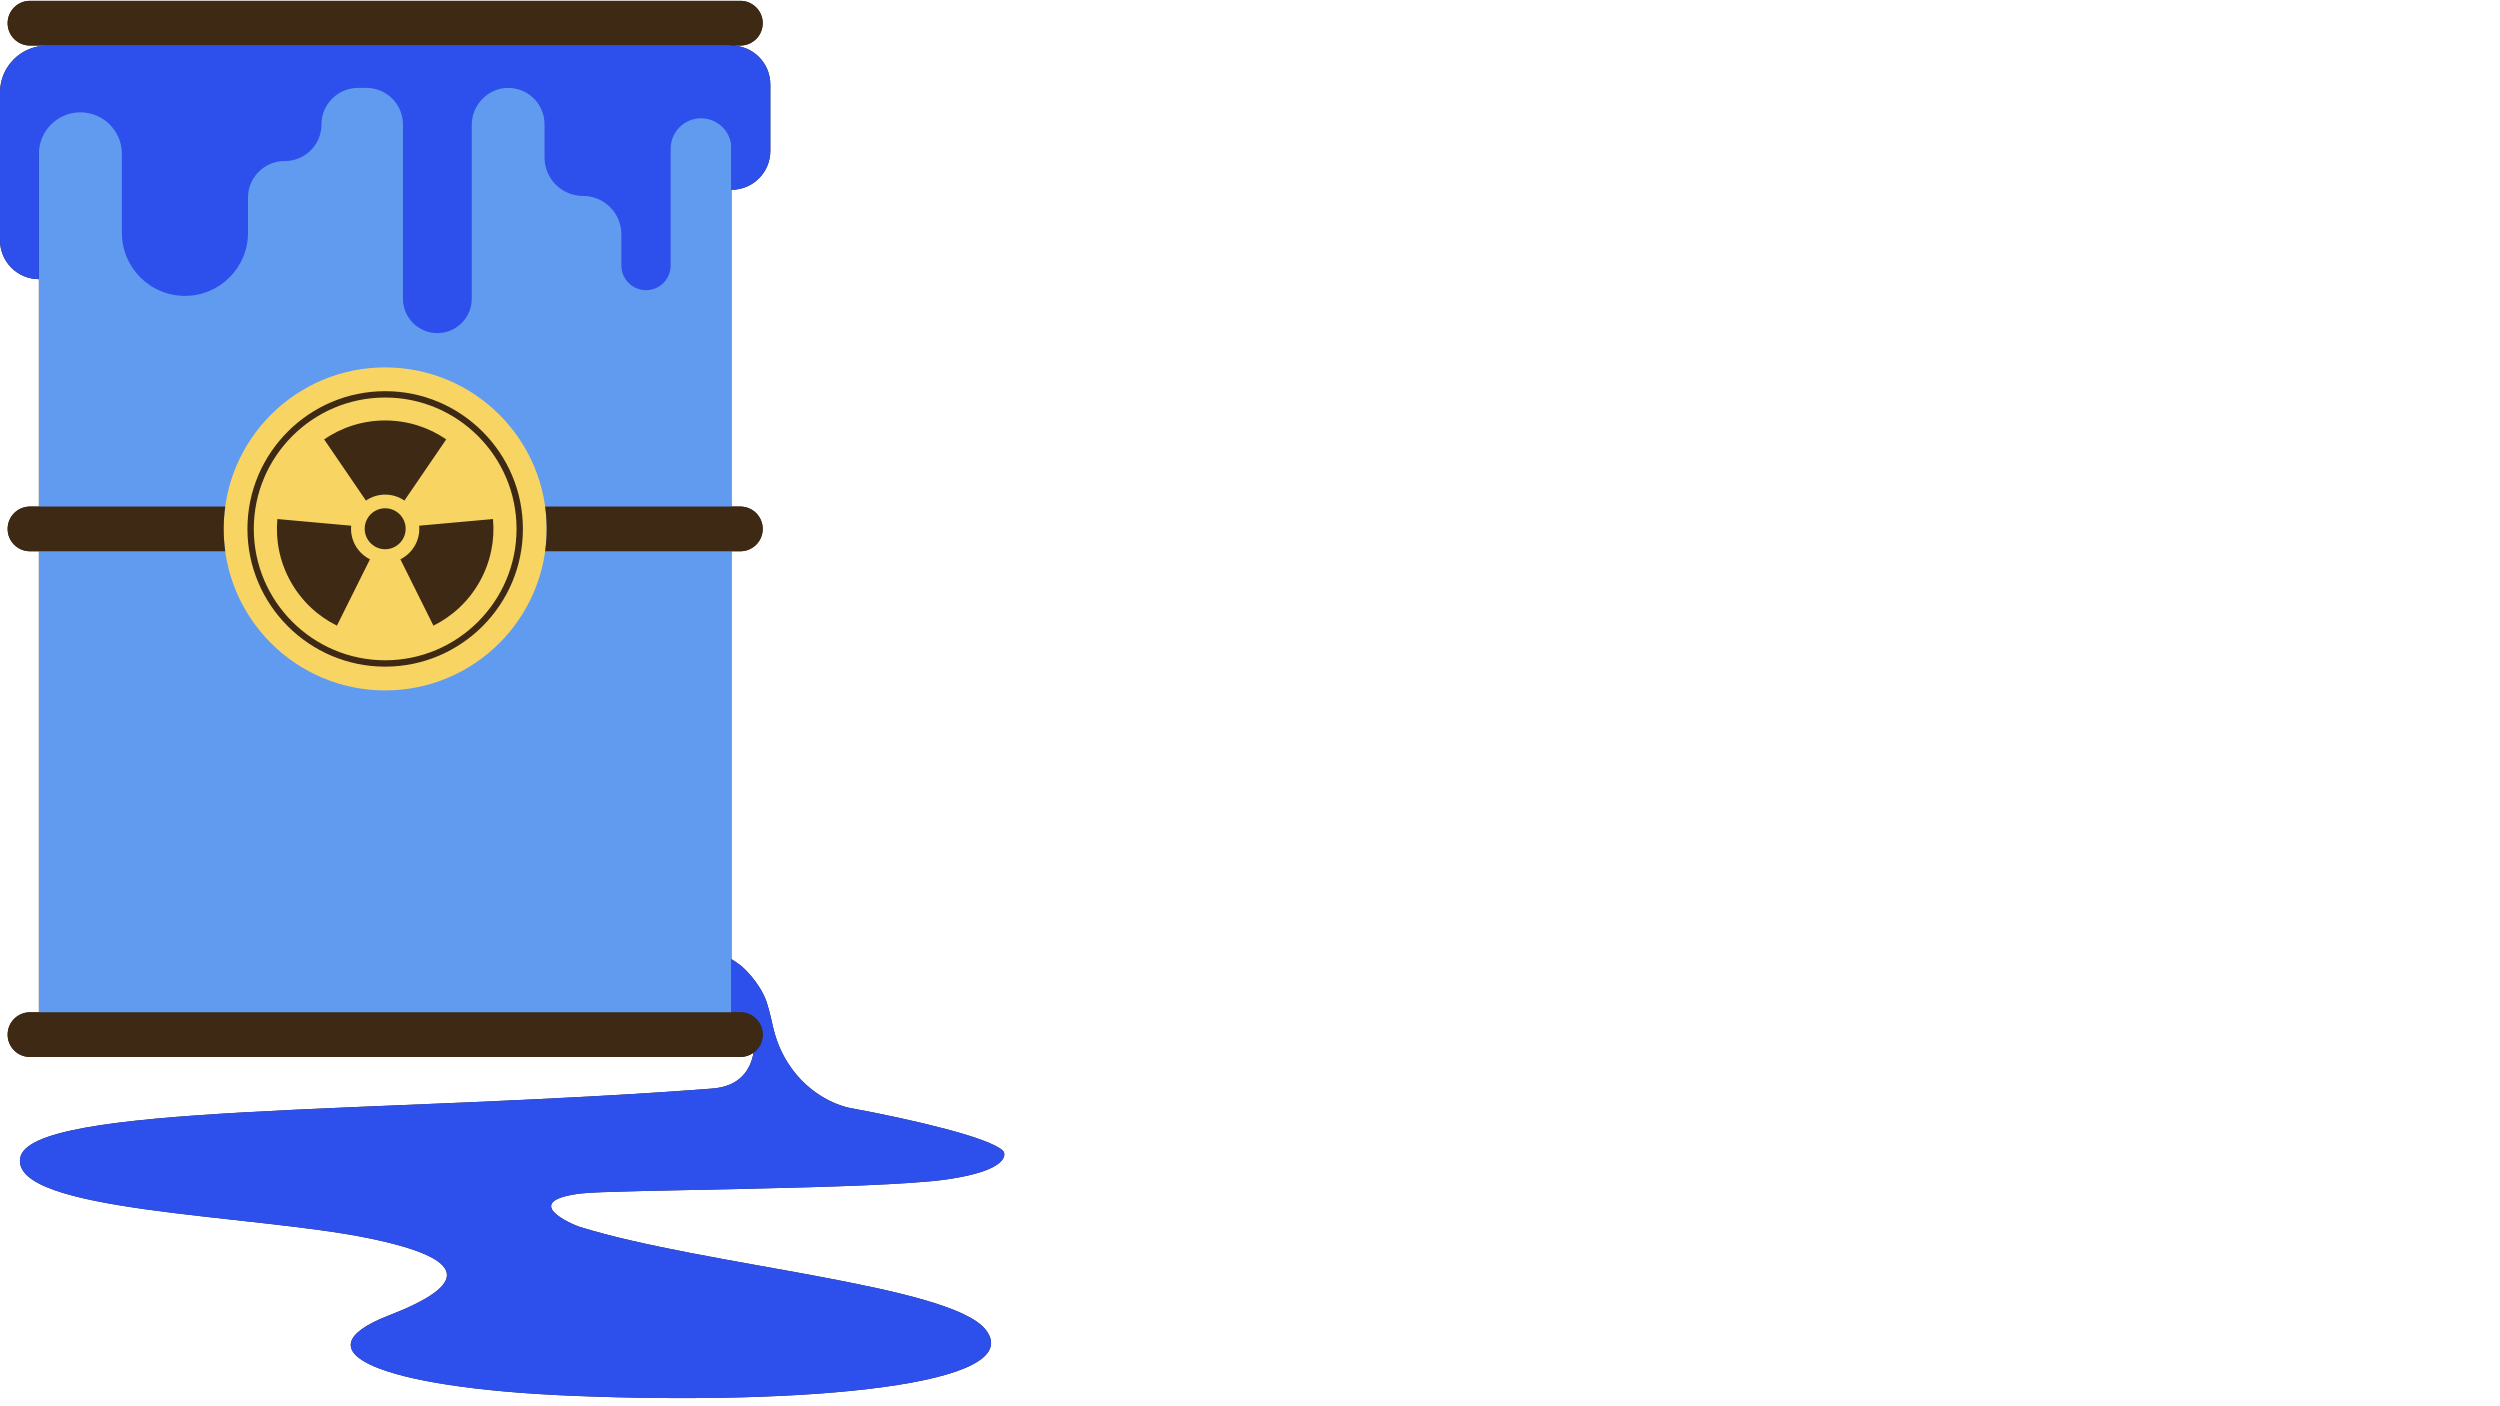 <svg xmlns="http://www.w3.org/2000/svg" xmlns:xlink="http://www.w3.org/1999/xlink" width="1920" zoomAndPan="magnify" viewBox="0 0 1440 810" height="1080" preserveAspectRatio="xMidYMid meet" version="1.0"><path fill="#3e2914" d="M 334.391 687.465 C 352.359 685.176 503.863 685.164 544.766 679.422 C 581.223 674.301 579.496 664.676 577.746 662.895 C 570.34 655.344 526.402 645.023 490.156 638.289 C 489.887 638.238 489.621 638.191 489.352 638.141 C 485.273 637.297 466.488 632.414 453.594 611.887 C 449.496 605.367 446.699 598.113 445.059 590.586 C 444.414 587.629 443.73 584.715 442.98 581.918 C 442.969 581.906 442.965 581.895 442.969 581.875 C 442.914 581.676 442.855 581.473 442.801 581.273 C 442.785 581.246 442.781 581.215 442.777 581.188 C 442.371 579.711 441.945 578.266 441.492 576.875 C 441.488 576.859 441.484 576.844 441.48 576.832 C 437.281 565.387 427.98 557.23 427.027 556.414 C 426.977 556.375 426.949 556.352 426.949 556.352 C 425.078 554.906 423.184 553.621 421.312 552.449 L 421.312 317.527 L 426.449 317.527 C 433.562 317.527 439.328 311.766 439.328 304.652 C 439.328 297.539 433.562 291.773 426.449 291.773 L 421.312 291.773 L 421.312 109.32 C 433.684 109.32 443.715 99.289 443.715 86.918 L 443.715 48.641 C 443.715 36.27 433.684 26.238 421.312 26.238 L 426.449 26.238 C 433.562 26.238 439.328 20.473 439.328 13.363 C 439.328 6.25 433.566 0.484 426.453 0.484 L 17.262 0.484 C 10.152 0.484 4.387 6.25 4.387 13.363 C 4.387 20.473 10.152 26.238 17.266 26.238 L 22.402 26.238 L 22.402 26.668 C 9.68 28.879 0 39.949 0 53.301 L 0 138.391 C 0 150.762 10.031 160.793 22.402 160.793 L 22.402 291.773 L 17.262 291.773 C 10.152 291.773 4.387 297.539 4.387 304.652 C 4.387 311.766 10.152 317.527 17.262 317.527 L 22.402 317.527 L 22.402 583.066 L 17.262 583.066 C 10.152 583.066 4.387 588.828 4.387 595.941 C 4.387 603.055 10.152 608.82 17.262 608.82 L 426.453 608.82 C 429.305 608.82 431.93 607.883 434.062 606.312 C 432.289 616.18 426.305 625.777 410.262 627.004 C 218.684 641.676 16.801 635.453 11.621 667.047 C 6.484 698.398 145.219 699.426 212.359 713.219 C 270.699 725.207 270.156 739.82 223.805 757.773 C 170.426 778.445 218.773 799.43 329.508 803.973 C 466.574 809.598 592.086 797.512 567.844 766.023 C 547.855 740.059 406.016 729.086 334.059 706.727 C 329.461 705.301 298.898 691.98 334.391 687.465 Z M 334.391 687.465 " fill-opacity="1" fill-rule="nonzero"/><path fill="#619bef" d="M 22.402 24.867 L 421.316 24.867 L 421.316 584.438 L 22.402 584.438 Z M 22.402 24.867 " fill-opacity="1" fill-rule="nonzero"/><path fill="#2d4feb" d="M 334.059 706.727 C 406.016 729.086 547.859 740.059 567.844 766.023 C 592.086 797.512 466.574 809.598 329.508 803.973 C 218.773 799.43 170.426 778.445 223.805 757.773 C 270.156 739.82 270.699 725.207 212.359 713.219 C 145.219 699.426 6.484 698.398 11.621 667.047 C 16.801 635.453 218.684 641.68 410.262 627.004 C 426.305 625.777 432.289 616.18 434.062 606.312 C 437.25 603.969 439.328 600.203 439.328 595.945 C 439.328 588.832 433.566 583.066 426.453 583.066 L 421.316 583.066 L 421.316 552.449 C 423.184 553.621 425.082 554.906 426.949 556.352 C 426.949 556.352 426.977 556.375 427.027 556.414 C 427.984 557.234 437.281 565.383 441.48 576.832 C 441.484 576.844 441.488 576.859 441.496 576.875 C 441.949 578.266 442.375 579.711 442.777 581.188 C 442.781 581.219 442.785 581.246 442.805 581.273 C 442.855 581.473 442.914 581.676 442.969 581.875 C 442.965 581.895 442.969 581.906 442.98 581.918 C 443.73 584.715 444.414 587.633 445.059 590.586 C 446.703 598.113 449.5 605.363 453.598 611.887 C 466.488 632.414 485.273 637.297 489.355 638.141 C 489.621 638.191 489.891 638.238 490.156 638.289 C 490.156 638.289 490.16 638.289 490.16 638.289 C 526.402 645.023 570.34 655.344 577.746 662.895 C 579.496 664.676 581.223 674.301 544.77 679.422 C 503.867 685.164 352.363 685.176 334.395 687.465 C 298.898 691.98 329.461 705.301 334.059 706.727 Z M 421.316 26.238 L 27.062 26.238 C 12.117 26.238 0 38.355 0 53.301 L 0 138.391 C 0 150.762 10.031 160.793 22.402 160.793 L 22.402 88.613 C 22.402 75.41 33.102 64.711 46.305 64.711 C 59.504 64.711 70.207 75.41 70.207 88.613 L 70.207 134.109 C 70.207 154.164 86.465 170.426 106.523 170.426 C 126.582 170.426 142.84 154.164 142.84 134.109 L 142.84 113.824 C 142.84 102.188 152.27 92.758 163.906 92.758 L 164.105 92.758 C 175.738 92.758 185.168 83.328 185.168 71.695 C 185.168 60.059 194.598 50.629 206.234 50.629 L 211.043 50.629 C 222.676 50.629 232.105 60.059 232.105 71.695 L 232.105 172.062 C 232.105 183.004 240.977 191.871 251.914 191.871 C 262.855 191.871 271.723 183.004 271.723 172.062 L 271.723 72.016 C 271.723 60.254 281.348 50.41 293.102 50.633 C 304.492 50.852 313.66 60.156 313.66 71.602 L 313.66 90.727 C 313.66 102.945 323.562 112.852 335.785 112.852 C 348.004 112.852 357.91 122.758 357.91 134.977 L 357.91 152.941 C 357.91 160.777 364.262 167.133 372.102 167.133 C 379.938 167.133 386.293 160.777 386.293 152.941 L 386.293 85.656 C 386.293 75.98 394.133 68.141 403.805 68.141 C 413.48 68.141 421.32 75.98 421.32 85.656 L 421.32 109.32 C 433.691 109.32 443.723 99.289 443.723 86.918 L 443.723 48.641 C 443.719 36.27 433.688 26.238 421.316 26.238 Z M 421.316 26.238 " fill-opacity="1" fill-rule="nonzero"/><path fill="#f8d462" d="M 314.895 304.652 C 314.895 356.035 273.242 397.688 221.859 397.688 C 170.477 397.688 128.824 356.035 128.824 304.652 C 128.824 253.27 170.477 211.617 221.859 211.617 C 273.242 211.617 314.895 253.27 314.895 304.652 Z M 314.895 304.652 " fill-opacity="1" fill-rule="nonzero"/><path fill="#3e2914" d="M 426.453 608.82 L 17.262 608.82 C 10.152 608.82 4.387 603.055 4.387 595.941 C 4.387 588.828 10.152 583.066 17.262 583.066 L 426.453 583.066 C 433.566 583.066 439.328 588.828 439.328 595.941 C 439.332 603.055 433.566 608.82 426.453 608.82 Z M 439.332 13.363 C 439.332 6.25 433.566 0.484 426.453 0.484 L 17.262 0.484 C 10.152 0.484 4.387 6.25 4.387 13.363 C 4.387 20.473 10.152 26.238 17.266 26.238 L 426.453 26.238 C 433.566 26.238 439.332 20.473 439.332 13.363 Z M 128.824 304.652 C 128.824 300.281 129.148 295.984 129.73 291.773 L 17.262 291.773 C 10.152 291.773 4.387 297.539 4.387 304.652 C 4.387 311.766 10.152 317.527 17.262 317.527 L 129.73 317.527 C 129.148 313.32 128.824 309.023 128.824 304.652 Z M 426.453 291.777 L 313.988 291.777 C 314.57 295.988 314.895 300.281 314.895 304.652 C 314.895 309.023 314.57 313.32 313.988 317.531 L 426.453 317.531 C 433.566 317.531 439.332 311.766 439.332 304.652 C 439.332 297.539 433.566 291.777 426.453 291.777 Z M 301.191 304.652 C 301.191 260.906 265.602 225.32 221.859 225.32 C 178.113 225.32 142.523 260.91 142.523 304.652 C 142.523 348.398 178.113 383.988 221.859 383.988 C 265.602 383.988 301.191 348.398 301.191 304.652 Z M 297.531 304.652 C 297.531 346.379 263.586 380.324 221.859 380.324 C 180.133 380.324 146.188 346.379 146.188 304.652 C 146.188 262.926 180.133 228.98 221.859 228.98 C 263.586 228.98 297.531 262.926 297.531 304.652 Z M 221.859 292.766 C 215.355 292.766 210.062 298.059 210.062 304.562 C 210.062 311.066 215.355 316.355 221.859 316.355 C 228.363 316.355 233.652 311.066 233.652 304.562 C 233.652 298.059 228.363 292.766 221.859 292.766 Z M 221.859 284.898 C 225.969 284.898 229.789 286.164 232.945 288.332 L 257.027 253.074 C 247.008 246.215 234.895 242.188 221.859 242.188 C 208.824 242.188 196.711 246.215 186.695 253.074 L 210.777 288.332 C 213.93 286.164 217.746 284.898 221.859 284.898 Z M 202.195 304.562 C 202.195 303.969 202.223 303.379 202.273 302.801 L 159.758 298.969 C 158.652 311.066 161.047 323.602 167.406 334.98 C 173.766 346.363 183.184 354.977 194.062 360.371 L 213.098 322.156 C 206.641 318.934 202.195 312.258 202.195 304.562 Z M 283.957 298.969 L 241.445 302.801 C 241.5 303.379 241.523 303.973 241.523 304.562 C 241.523 312.258 237.078 318.934 230.621 322.156 L 249.656 360.371 C 260.535 354.977 269.957 346.363 276.309 334.98 C 282.668 323.602 285.066 311.066 283.957 298.969 Z M 283.957 298.969 " fill-opacity="1" fill-rule="nonzero"/></svg>